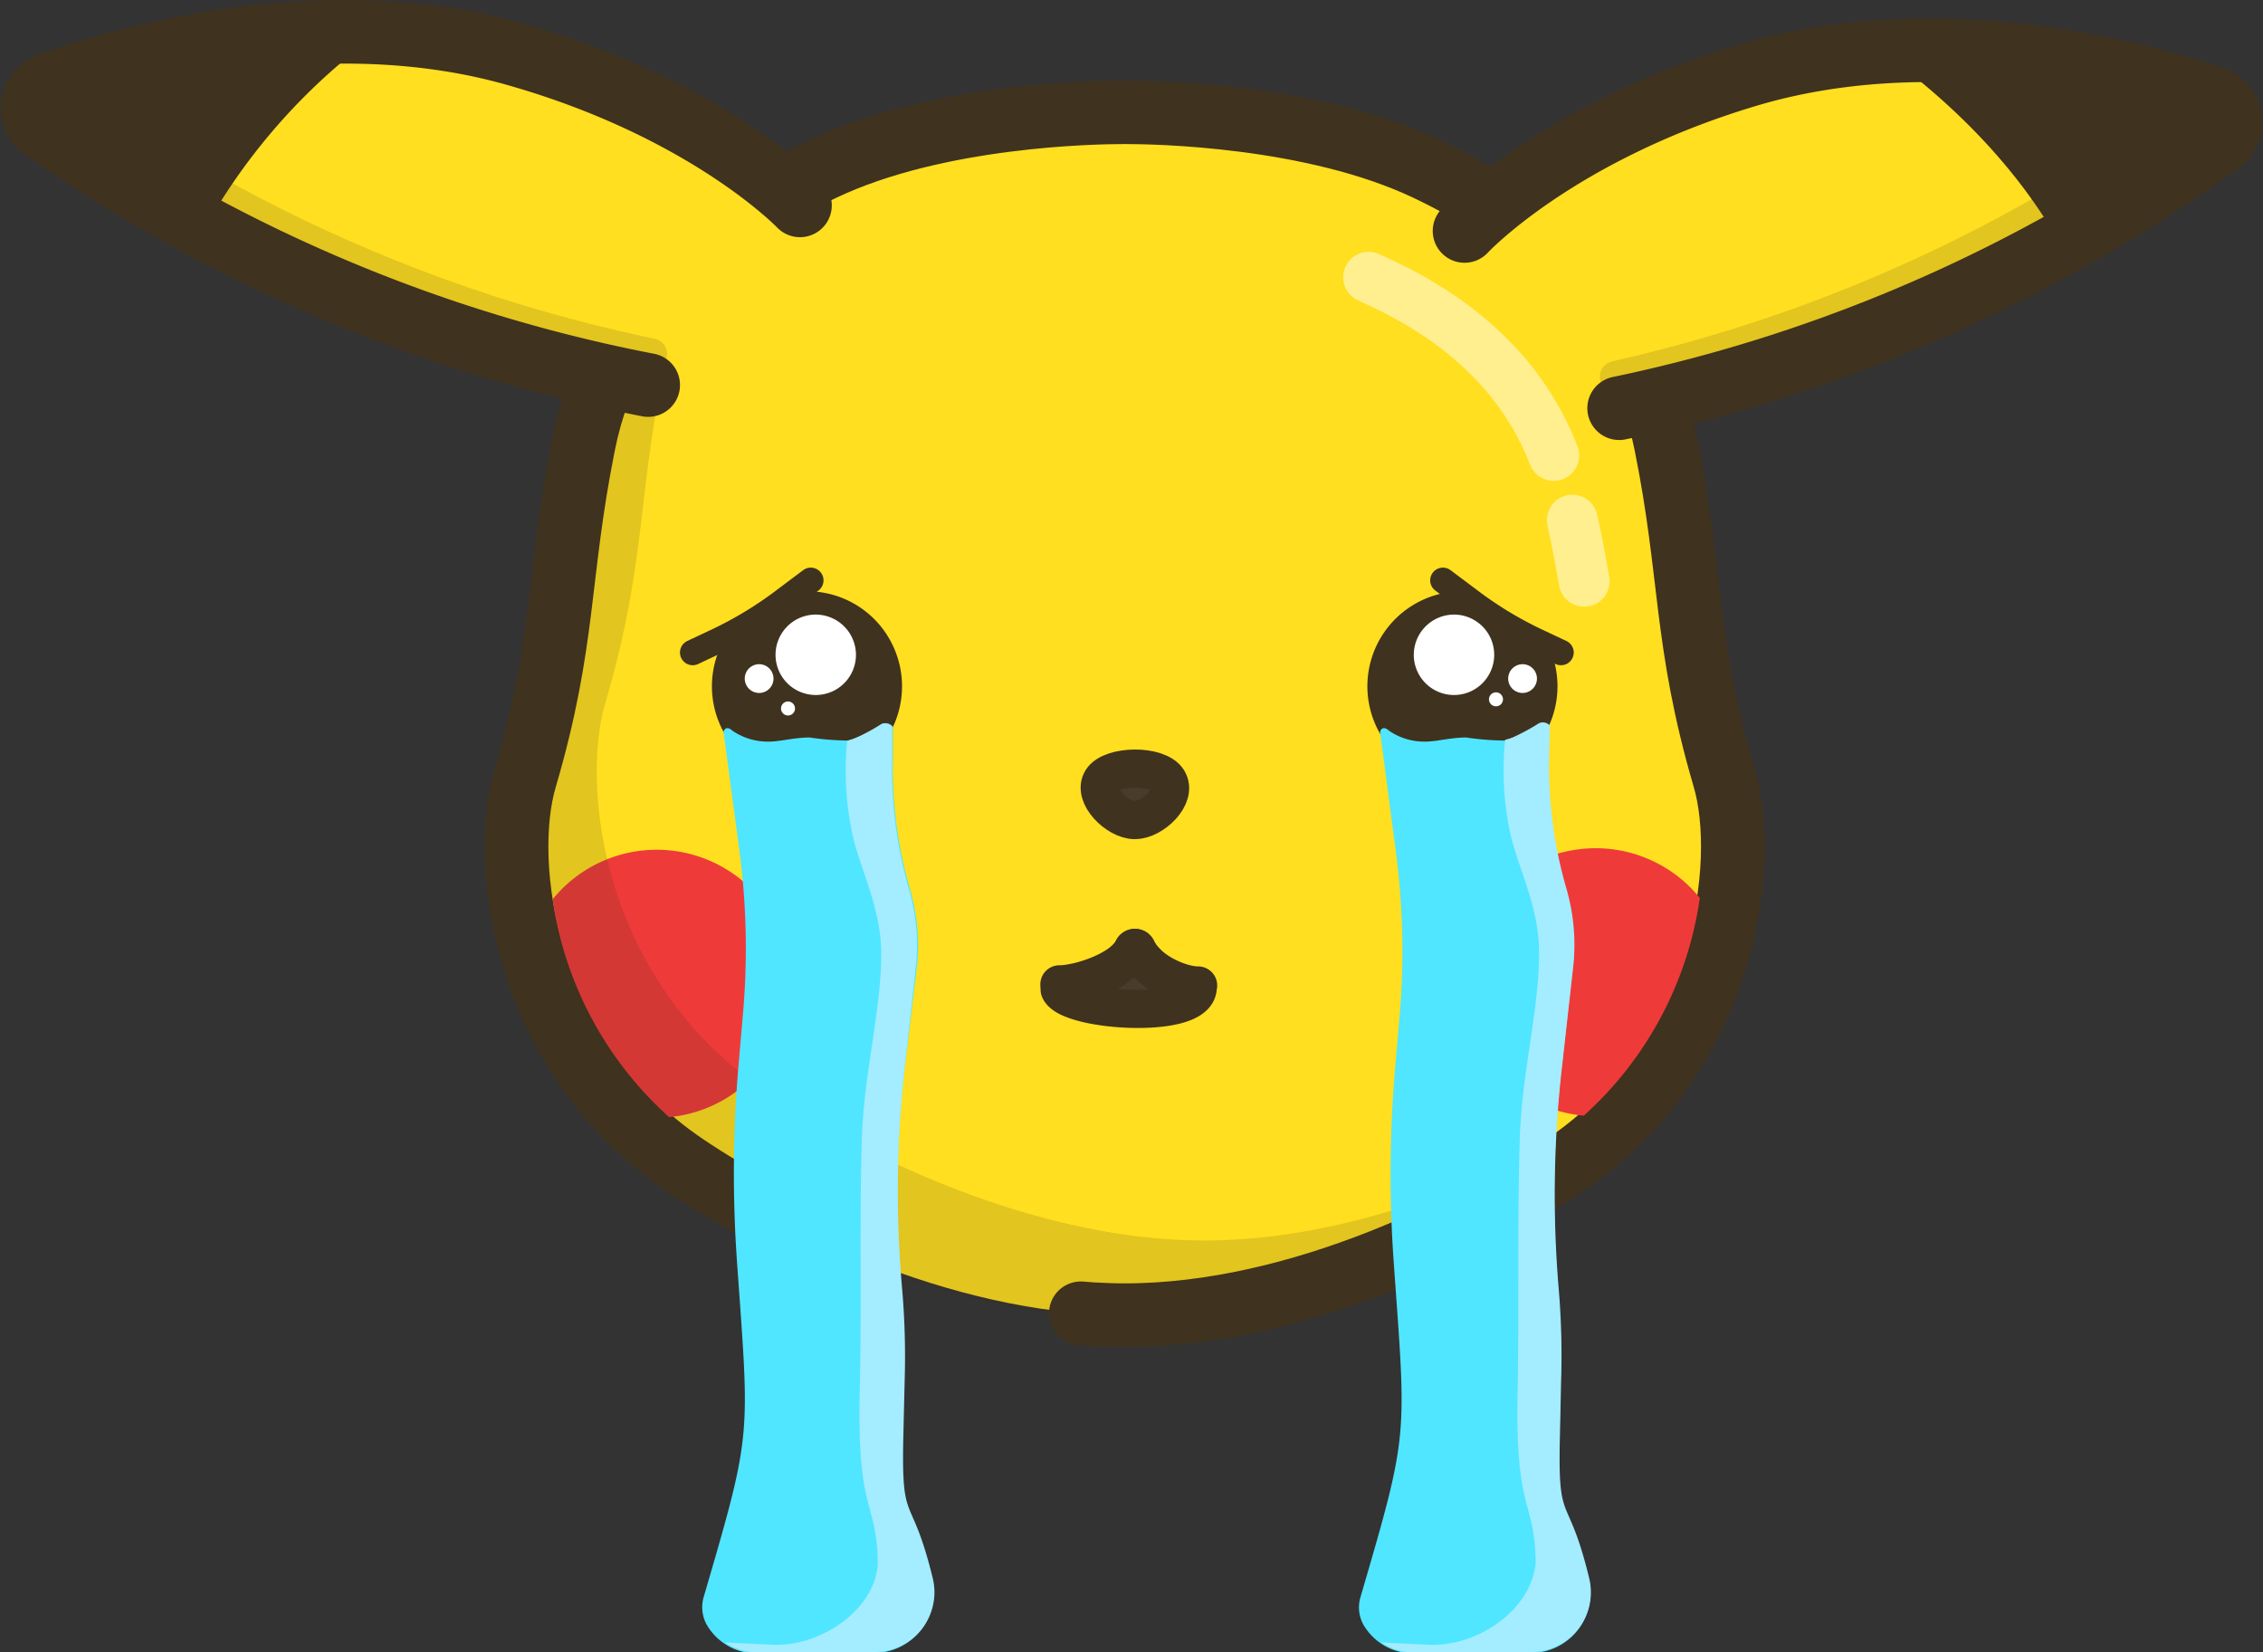 <svg id="Livello_2" data-name="Livello 2" xmlns="http://www.w3.org/2000/svg" viewBox="0 0 177.85 129.86"><rect x="0" y="0" width="177.85" height="129.86" fill="#333333" stroke="none"/><path d="M144.4,125.46c-3.16-10.79-2.5-15.89-4.59-26.24C137.55,88,129.24,81.51,121.05,77.61c-9-4.28-21.39-4.47-23.76-4.47s-14.77.19-23.76,4.47C65.33,81.51,57,88,54.76,99.22c-2.08,10.35-1.42,15.45-4.59,26.24-2,6.7-.14,21.9,12.61,30.48,6.57,4.43,20.54,11.74,34.51,11.74s27.94-7.31,34.51-11.74C144.55,147.36,146.37,132.16,144.4,125.46Z" transform="translate(-8.89 -64.32)" style="fill:#ffdf1f;stroke:#3f321f;stroke-linecap:round;stroke-miterlimit:10;stroke-width:5px;stroke-dasharray:210,10,0,10,1000"/><path d="M92.15,141.68c1.56,0,5-1.11,5.79-2.77a.16.16,0,0,1,.29,0c.74,1.66,3.33,2.86,4.82,2.86" transform="translate(-8.89 -64.32)" style="fill:none;stroke:#3f321f;stroke-linecap:round;stroke-linejoin:round;stroke-width:3px"/><path d="M98.09,134.83" transform="translate(-8.89 -64.32)" style="fill:none;stroke:#2a2b2d;stroke-linecap:round;stroke-miterlimit:10;stroke-width:3px"/><path d="M98.08,128.77c-1.39,0-3.34-1.94-2.6-3.13s4.41-1.25,5.19,0S99.47,128.77,98.08,128.77Z" transform="translate(-8.89 -64.32)" style="fill:#493c2a;stroke:#3f321f;stroke-linejoin:round;stroke-width:3px"/><path d="M98.23,138.91a.16.16,0,0,0-.29,0c-.74,1.66-4.86,3.48-5.77,3.18.68,1.66,10.38,2.36,10.83,0C102.09,142.39,99,140.57,98.23,138.91Z" transform="translate(-8.89 -64.32)" style="fill:#493c2a;stroke:#3f321f;stroke-linejoin:round;stroke-width:3px"/><path d="M98.09,134.83" transform="translate(-8.89 -64.32)" style="fill:none;stroke:#2a2b2d;stroke-linecap:round;stroke-linejoin:round;stroke-width:3px"/><path d="M133.36,152a10.53,10.53,0,1,1,9.12-17.11A28.41,28.41,0,0,1,133.36,152Z" transform="translate(-8.89 -64.32)" style="fill:#ef3a3a"/><path d="M61.44,152.08A28.43,28.43,0,0,1,52.32,135a10.53,10.53,0,1,1,9.12,17.12Z" transform="translate(-8.89 -64.32)" style="fill:#ef3a3a"/><path d="M136.14,96.4a123.51,123.51,0,0,0,47.45-21.05,2,2,0,0,0-.76-3.31c-6.69-2.23-22.05-6.19-36.72-1.77-15,4.51-22.12,12.2-22.12,12.2" transform="translate(-8.89 -64.32)" style="fill:#ffdf1f;stroke:#3f321f;stroke-linecap:round;stroke-miterlimit:10;stroke-width:5px"/><path d="M182.83,72l-1.43-.46-.9.68a120,120,0,0,1-44.91,20.5,1.24,1.24,0,0,0-.72,1.95l1.27,1.69a123.51,123.51,0,0,0,47.45-21.05A2,2,0,0,0,182.83,72Z" transform="translate(-8.89 -64.32)" style="fill:#3f321f;opacity:0.15"/><path d="M183.59,75.35a121,121,0,0,1-12.79,8.16c-2-3.61-6.11-9.42-14-15.12a71,71,0,0,1,26,3.65A2,2,0,0,1,183.59,75.35Z" transform="translate(-8.89 -64.32)" style="fill:#3f321f"/><g style="opacity:0.5"><path d="M131,100.11c-2.82-7.28-8.76-11.45-14.55-14" transform="translate(-8.89 -64.32)" style="fill:none;stroke:#fff;stroke-linecap:round;stroke-miterlimit:10;stroke-width:4px"/><path d="M133.39,110c-.26-1.49-.54-3.06-.93-4.8" transform="translate(-8.89 -64.32)" style="fill:none;stroke:#fff;stroke-linecap:round;stroke-miterlimit:10;stroke-width:4px"/></g><path d="M97.39,160.11" transform="translate(-8.89 -64.32)" style="fill:none;stroke:#2a2b2d;stroke-miterlimit:10;stroke-width:5px"/><path d="M138.09,150.07c-6.58,4.42-20.55,11.74-34.52,11.74s-27.93-7.32-34.51-11.74c-12.75-8.59-14.57-23.79-12.6-30.49,3.17-10.79,2.5-15.88,4.59-26.23a27.2,27.2,0,0,1,1.73-5.5c-.26-.14-.81-.46-1.59-1a26.74,26.74,0,0,0-6.32,12.64c-2.09,10.35-1.43,15.44-4.59,26.23-2,6.7-.15,21.9,12.6,30.49C69.45,160.67,83.42,168,97.39,168s27.94-7.32,34.51-11.74a29.07,29.07,0,0,0,7.26-6.94C138.81,149.57,138.45,149.82,138.09,150.07Z" transform="translate(-8.89 -64.32)" style="fill:#3f321f;opacity:0.15"/><path d="M59.83,94.58A123.63,123.63,0,0,1,12.07,74.27a2,2,0,0,1,.7-3.32c6.65-2.33,22-6.54,36.69-2.35,15.06,4.28,22.3,11.86,22.3,11.86" transform="translate(-8.89 -64.32)" style="fill:#ffdf1f;stroke:#3f321f;stroke-linecap:round;stroke-miterlimit:10;stroke-width:5px"/><path d="M12.77,71c.43-.16.92-.32,1.42-.48l.92.66A120.17,120.17,0,0,0,60.33,90.94a1.23,1.23,0,0,1,.75,1.93l-1.25,1.71A123.63,123.63,0,0,1,12.07,74.27,2,2,0,0,1,12.77,71Z" transform="translate(-8.89 -64.32)" style="fill:#3f321f;opacity:0.15"/><path d="M12.07,74.27a119.3,119.3,0,0,0,12.91,8A47.59,47.59,0,0,1,38.71,66.89,71,71,0,0,0,12.77,71,2,2,0,0,0,12.07,74.27Z" transform="translate(-8.89 -64.32)" style="fill:#3f321f"/><path d="M79.2,115.37a7.45,7.45,0,0,0-6.66-4.58l-7.21,4.81a7.47,7.47,0,1,0,13.87-.23Z" transform="translate(-8.89 -64.32)" style="fill:#3f321f"/><path d="M76.16,115.78A3.16,3.16,0,1,1,73,112.62,3.17,3.17,0,0,1,76.16,115.78Z" transform="translate(-8.89 -64.32)" style="fill:#fff"/><path d="M67.42,117.65a1.13,1.13,0,1,0,2.26,0,1.13,1.13,0,1,0-2.26,0Z" transform="translate(-8.89 -64.32)" style="fill:#fff"/><path d="M70.27,120a.55.55,0,0,0,.55.55.55.55,0,0,0,0-1.1A.55.55,0,0,0,70.27,120Z" transform="translate(-8.89 -64.32)" style="fill:#fff"/><path d="M123,110.83a7.47,7.47,0,1,0,8,5.35Z" transform="translate(-8.89 -64.32)" style="fill:#3f321f"/><path d="M120,115.78a3.16,3.16,0,1,0,3.16-3.16A3.17,3.17,0,0,0,120,115.78Z" transform="translate(-8.89 -64.32)" style="fill:#fff"/><path d="M127.42,117.65a1.13,1.13,0,1,0,2.26,0,1.13,1.13,0,1,0-2.26,0Z" transform="translate(-8.89 -64.32)" style="fill:#fff"/><path d="M125.91,119.28a.55.55,0,1,0,.54-.55A.55.55,0,0,0,125.91,119.28Z" transform="translate(-8.89 -64.32)" style="fill:#fff"/><g id="Livello_4" data-name="Livello 4"><path d="M65.75,121.82s.16-.57.71-.07a4.9,4.9,0,0,0,2.63.85c1,.05,2.1-.32,3.43-.32a22.31,22.31,0,0,0,3,.24,9.27,9.27,0,0,0,2.68-1.31.75.75,0,0,1,.86.22l0,2.42a34.46,34.46,0,0,0,1.36,10.4h0a15.83,15.83,0,0,1,.52,6.12L80,148.15a87.7,87.7,0,0,0-.27,17.67,62,62,0,0,1,.19,7l-.11,4.62c-.15,7.05.62,4.09,2.3,10.93a4.75,4.75,0,0,1-.58,3.68h0a4.72,4.72,0,0,1-4,2.18l-9.76,0a4.55,4.55,0,0,1-3.2-2h0a2.85,2.85,0,0,1-.38-2.39c3.84-13.13,3.61-12.4,2.62-26.37h0a98.92,98.92,0,0,1,.11-15.3l.35-4.06A58.77,58.77,0,0,0,67,131.16Z" transform="translate(-8.89 -64.32)" style="fill:#50e6ff"/><path d="M69.56,193.58l-3.7-.18a4.56,4.56,0,0,0,2,.75l9.76,0a4.69,4.69,0,0,0,4.56-5.86c-1.68-6.84-2.45-3.88-2.3-10.93l.11-4.62a62,62,0,0,0-.19-7A87.7,87.7,0,0,1,80,148.15l.86-7.78a15.83,15.83,0,0,0-.52-6.12A34.46,34.46,0,0,1,79,123.85l0-2.42v0a.75.75,0,0,0-.85-.2,17.75,17.75,0,0,1-2.09,1.13,4,4,0,0,1-.59.18,23.65,23.65,0,0,0,.34,7c.49,2.69,2.27,5.88,2.33,9.49.07,4.46-1.36,9.56-1.52,14.8-.2,6.63,0,13.59-.17,20.1-.19,9.44,1.34,8.24,1.43,13.27C77.66,190.84,73.37,193.76,69.56,193.58Z" transform="translate(-8.89 -64.32)" style="fill:#a4ecff"/><path d="M117.35,121.82s.16-.57.71-.07a4.86,4.86,0,0,0,2.62.85c1,.05,2.11-.32,3.44-.32a22.19,22.19,0,0,0,3,.24,9.27,9.27,0,0,0,2.68-1.31.75.75,0,0,1,.86.22l-.06,2.42a34.46,34.46,0,0,0,1.36,10.4h0a15.83,15.83,0,0,1,.53,6.12l-.87,7.78a88.44,88.44,0,0,0-.26,17.67,62,62,0,0,1,.18,7l-.1,4.62c-.16,7.05.62,4.09,2.29,10.93a4.71,4.71,0,0,1-.58,3.68h0a4.69,4.69,0,0,1-4,2.18l-9.76,0a4.57,4.57,0,0,1-3.21-2h0a2.81,2.81,0,0,1-.37-2.39c3.84-13.13,3.6-12.4,2.61-26.37h0a97.69,97.69,0,0,1,.12-15.3l.35-4.06a59.39,59.39,0,0,0-.31-12.92Z" transform="translate(-8.89 -64.32)" style="fill:#50e6ff"/><path d="M121.16,193.58l-3.7-.18a4.51,4.51,0,0,0,2,.75l9.76,0a4.69,4.69,0,0,0,4.55-5.86c-1.67-6.84-2.45-3.88-2.29-10.93l.1-4.62a62,62,0,0,0-.18-7,88.44,88.44,0,0,1,.26-17.67l.87-7.78a15.83,15.83,0,0,0-.53-6.12,34.46,34.46,0,0,1-1.36-10.4l.06-2.42,0,0a.73.73,0,0,0-.84-.2,18.6,18.6,0,0,1-2.09,1.13,4,4,0,0,1-.59.18,23.41,23.41,0,0,0,.33,7c.5,2.69,2.28,5.88,2.33,9.49.08,4.46-1.35,9.56-1.51,14.8-.2,6.63-.05,13.59-.17,20.1-.19,9.44,1.34,8.24,1.42,13.27C129.26,190.84,125,193.76,121.16,193.58Z" transform="translate(-8.89 -64.32)" style="fill:#a4ecff"/></g><path d="M63.33,115.6l1.85-.87a29.81,29.81,0,0,0,5.43-3.3l2-1.5" transform="translate(-8.89 -64.32)" style="fill:none;stroke:#3f321f;stroke-linecap:round;stroke-linejoin:round;stroke-width:2px"/><path d="M131.57,115.6l-1.85-.87a29.81,29.81,0,0,1-5.43-3.3l-2-1.5" transform="translate(-8.89 -64.32)" style="fill:none;stroke:#3f321f;stroke-linecap:round;stroke-linejoin:round;stroke-width:2px"/></svg>